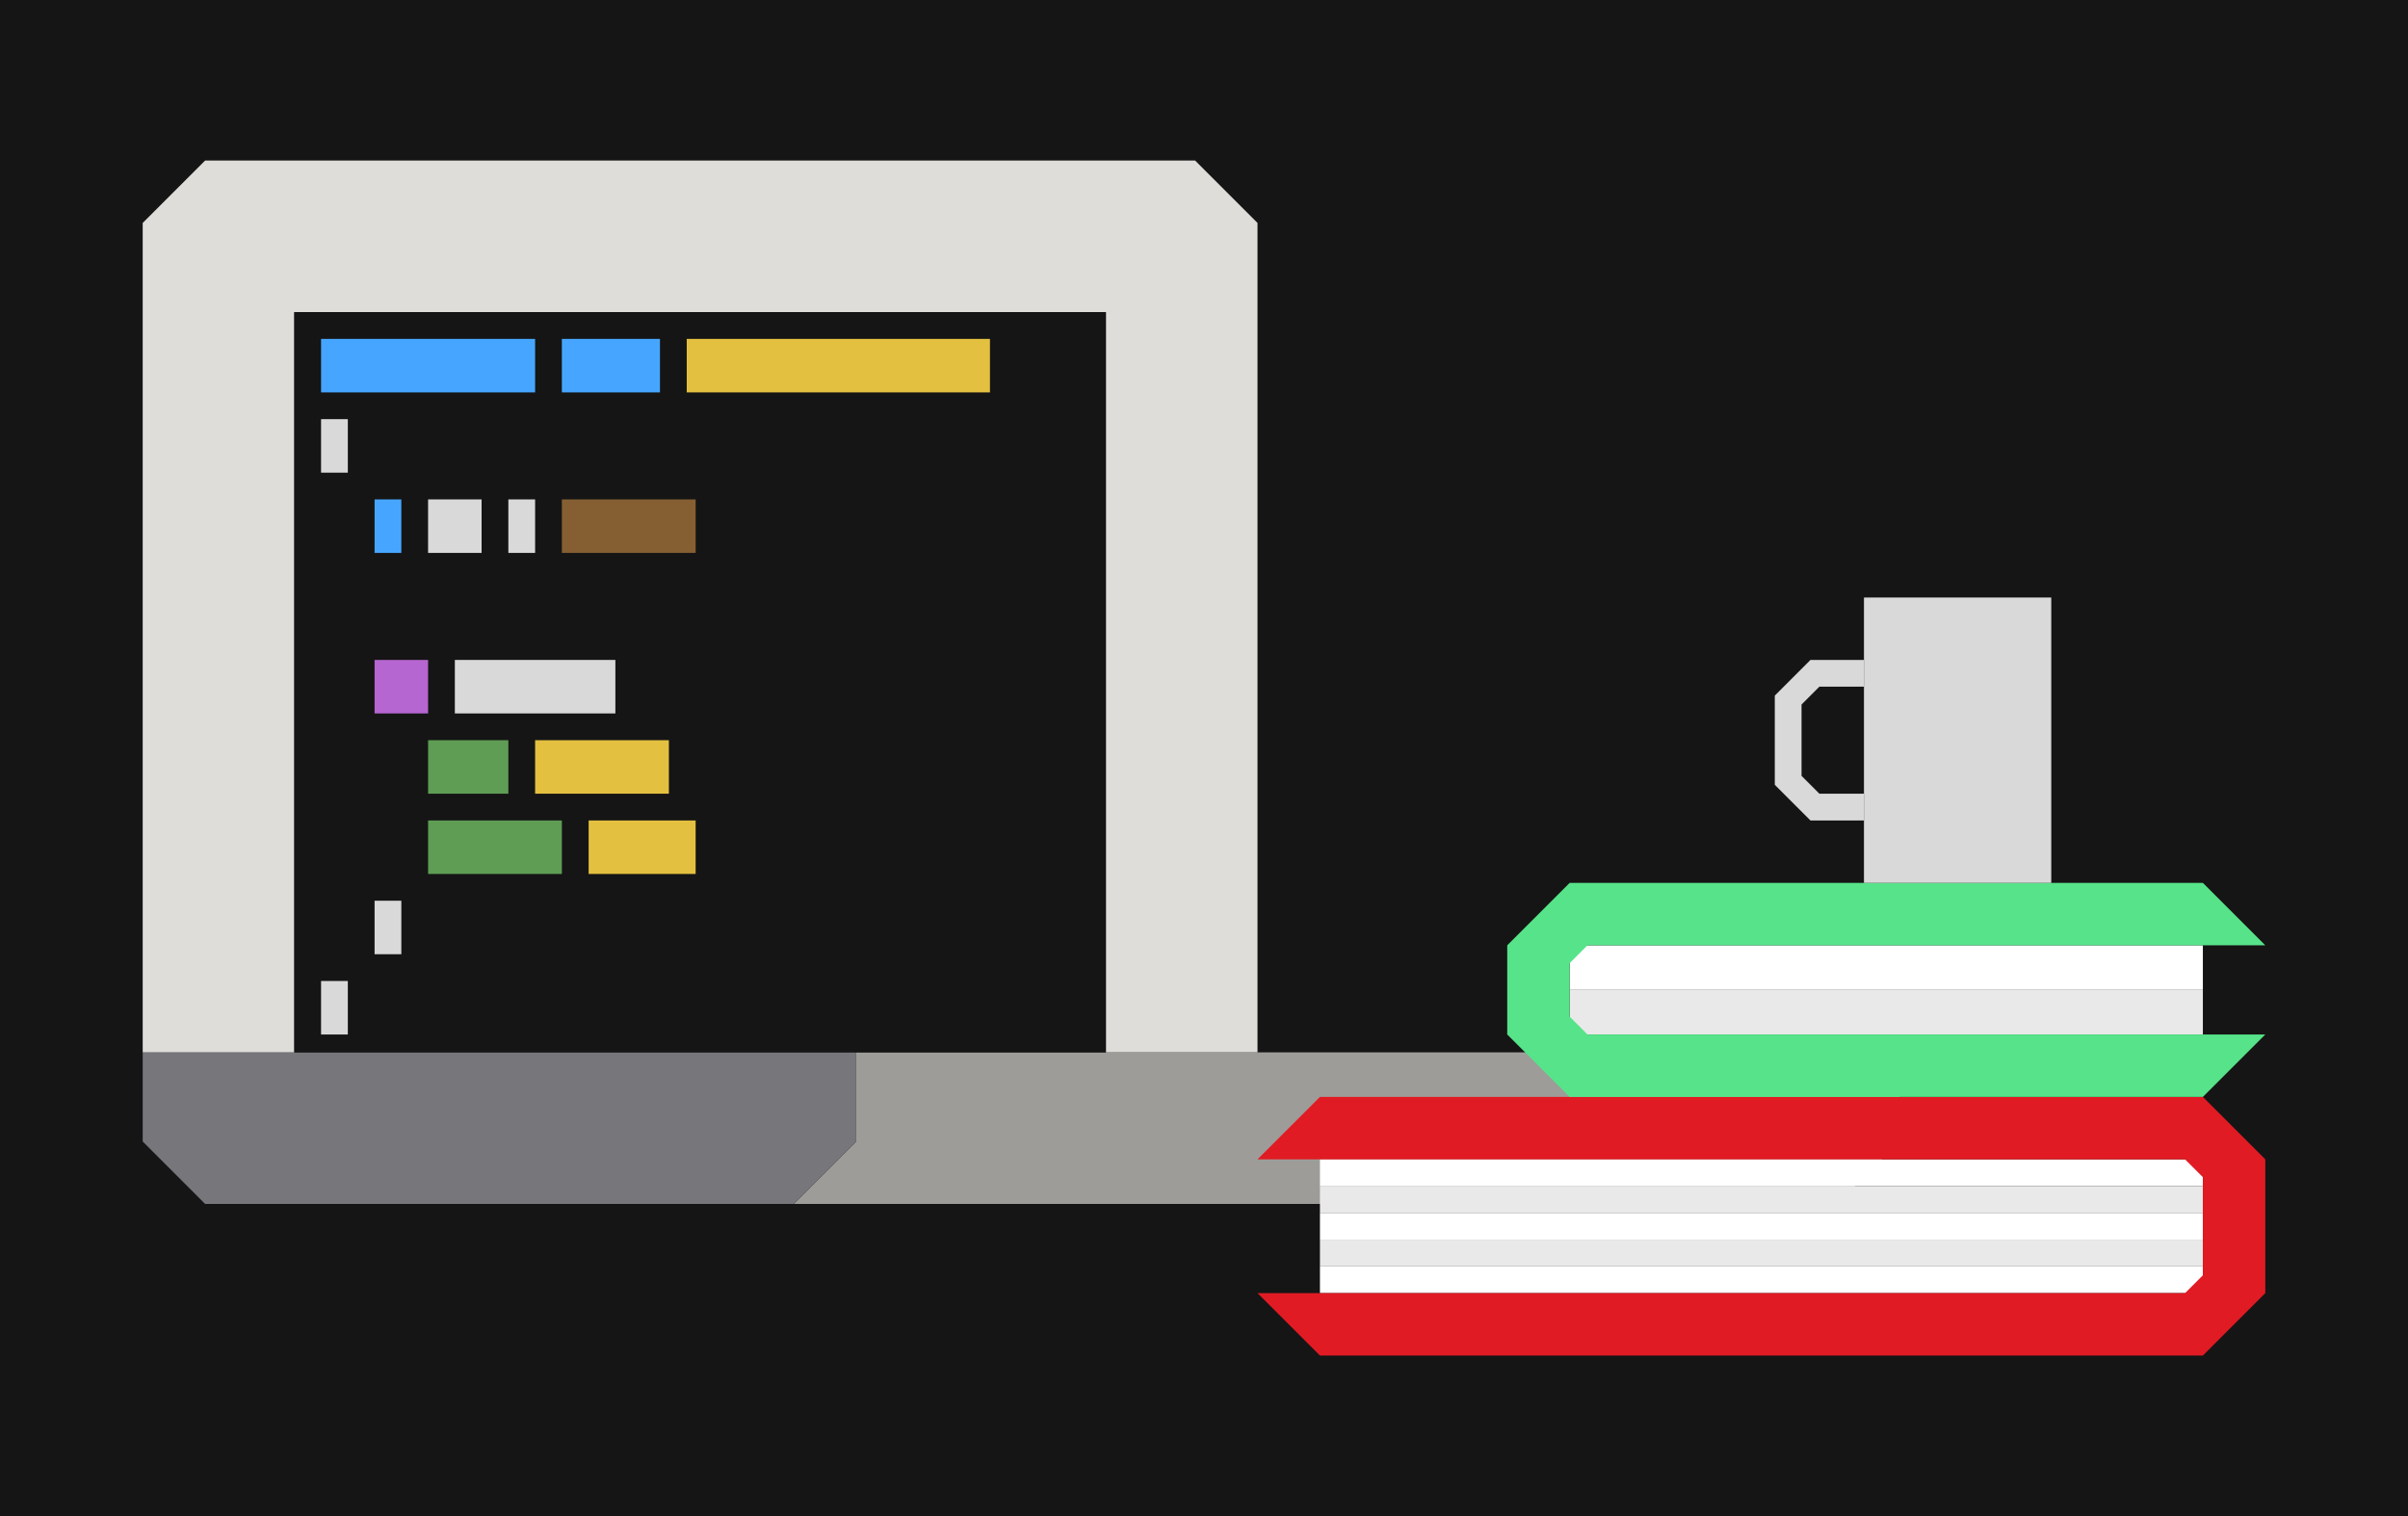 <svg width="270" height="170" viewBox="0 0 270 170" fill="none" xmlns="http://www.w3.org/2000/svg">
<rect width="270" height="170" fill="#1E1E1E"/>
<rect width="270" height="170" fill="#151515"/>
<path d="M96 118H213V128L206 135H89L96 128V118Z" fill="#9D9C99"/>
<path d="M16 118H96V128L89 135H23L16 128V118Z" fill="#77767B"/>
<path d="M16 25L23 18H134L141 25V118H124V35H33V118H16V25Z" fill="#DEDDDA"/>
<rect x="33" y="35" width="91" height="83" fill="#151515"/>
<rect x="36" y="38" width="24" height="6" fill="#46A6FF"/>
<rect x="63" y="38" width="11" height="6" fill="#46A6FF"/>
<rect x="77" y="38" width="34" height="6" fill="#E3C040"/>
<rect x="36" y="47" width="3" height="6" fill="#D9D9D9"/>
<rect x="42" y="56" width="3" height="6" fill="#46A6FF"/>
<rect x="42" y="74" width="6" height="6" fill="#B566D0"/>
<rect x="51" y="74" width="18" height="6" fill="#D9D9D9"/>
<rect x="48" y="56" width="6" height="6" fill="#D9D9D9"/>
<rect x="63" y="56" width="15" height="6" fill="#855F32"/>
<rect x="57" y="56" width="3" height="6" fill="#D9D9D9"/>
<rect x="48" y="83" width="9" height="6" fill="#5F9D55"/>
<rect x="48" y="92" width="15" height="6" fill="#5F9D55"/>
<rect x="66" y="92" width="12" height="6" fill="#E3C040"/>
<rect x="60" y="83" width="15" height="6" fill="#E3C040"/>
<rect x="36" y="110" width="3" height="6" fill="#D9D9D9"/>
<rect x="42" y="101" width="3" height="6" fill="#D9D9D9"/>
<rect x="148" y="130" width="99" height="3" fill="white"/>
<rect x="148" y="136" width="99" height="3" fill="white"/>
<rect x="148" y="133" width="99" height="3" fill="#E9E9E9"/>
<rect x="148" y="142" width="99" height="3" fill="white"/>
<rect x="148" y="139" width="99" height="3" fill="#E9E9E9"/>
<path d="M141 145H245L247 143V132L245 130H141L148 123H247L254 130V145L247 152H148L141 145Z" fill="#E01B24"/>
<rect width="71" height="5" transform="matrix(-1 0 0 1 247 106)" fill="white"/>
<rect width="71" height="5" transform="matrix(-1 0 0 1 247 111)" fill="#E9E9E9"/>
<path d="M254 116H178L176 114V108L178 106H254L247 99H176L169 106V116L176 123H247L254 116Z" fill="#57E389"/>
<rect x="209" y="67" width="21" height="32" fill="#D9D9D9"/>
<path d="M203 74H209V77H204L202 79V87L204 89H209V92H203L199 88V78L203 74Z" fill="#D9D9D9"/>
</svg>
